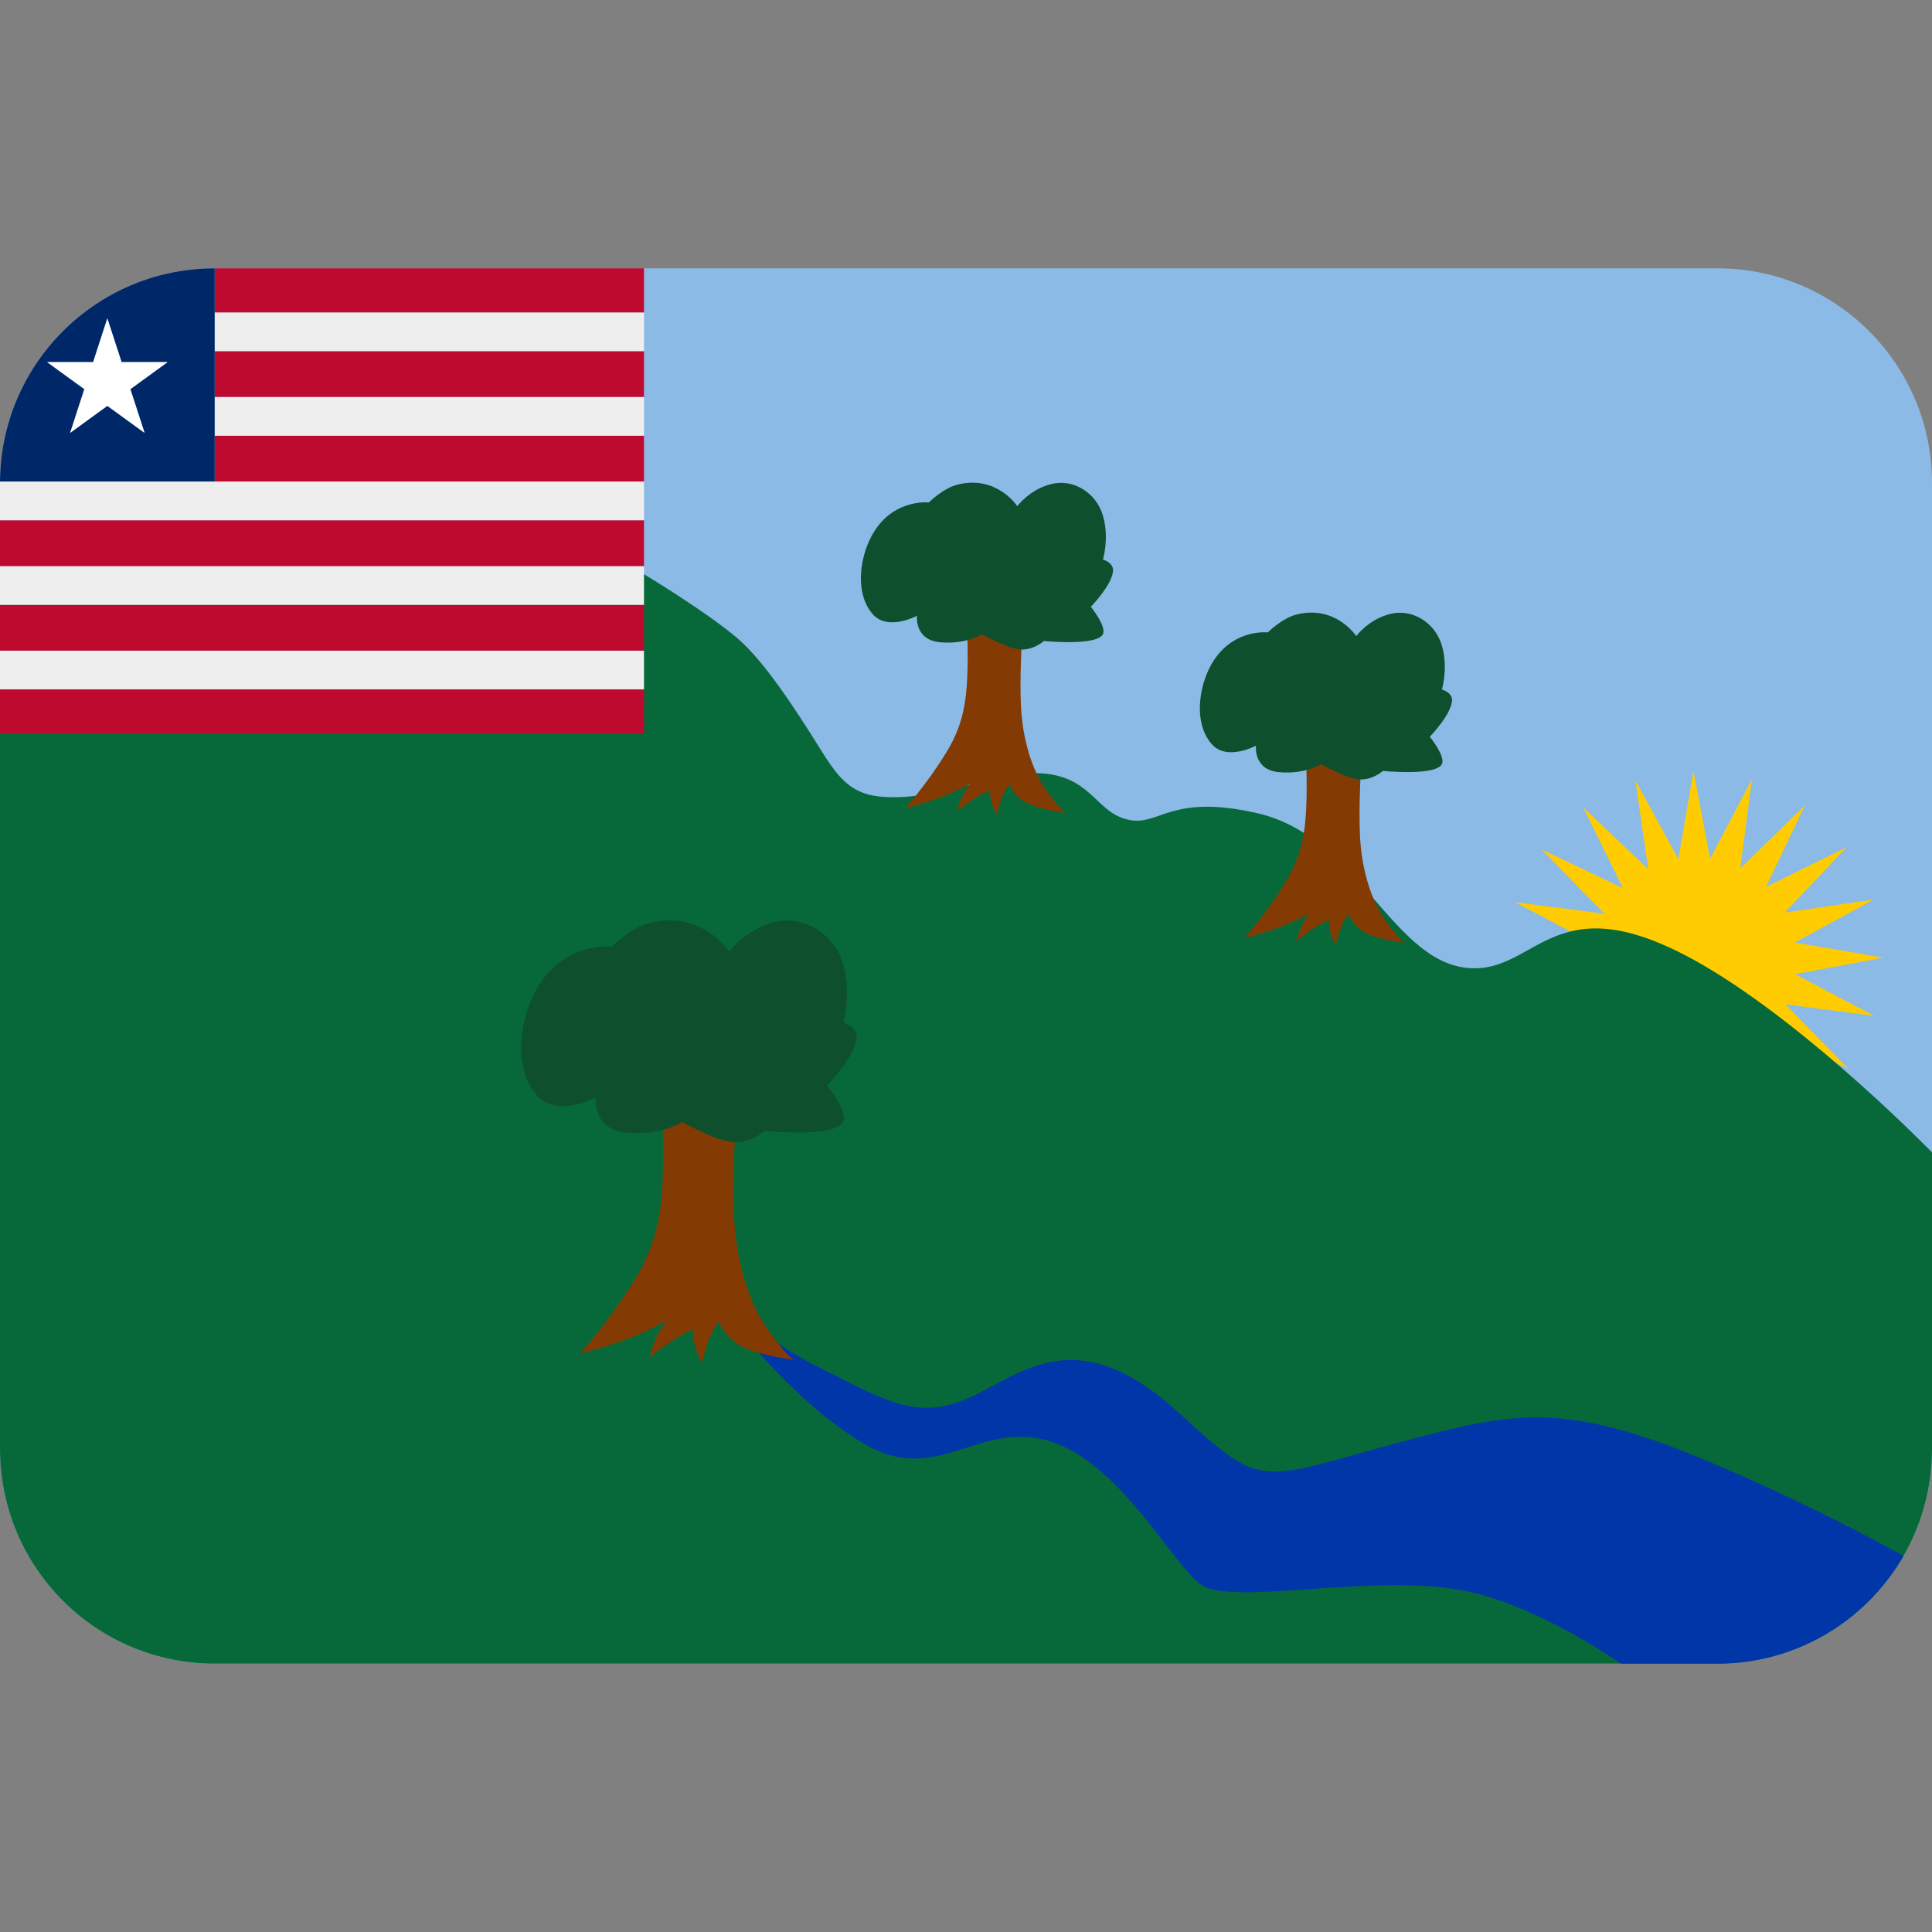 <svg xmlns:dc="http://purl.org/dc/elements/1.1/" xmlns:cc="http://creativecommons.org/ns#" xmlns:rdf="http://www.w3.org/1999/02/22-rdf-syntax-ns#" xmlns:svg="http://www.w3.org/2000/svg" xmlns="http://www.w3.org/2000/svg" viewBox="0 0 45 45" style="enable-background:new 0 0 45 45;" xml:space="preserve" version="1.1" id="svg2"><rect x="0" y="0" width="45" height="45" fill="#808080" stroke="none"/><defs id="defs6"><clipPath id="clipPath16" clipPathUnits="userSpaceOnUse"><path id="path18" d="M 4,31 C 1.791,31 0,29.209 0,27 L 0,27 0,9 C 0,6.791 1.791,5 4,5 l 0,0 28,0 c 2.209,0 4,1.791 4,4 l 0,0 0,18 c 0,2.209 -1.791,4 -4,4 l 0,0 -28,0 z"/></clipPath></defs><g transform="matrix(1.25,0,0,-1.25,0,45)" id="g10"><g id="g12"><g xmlns="http://www.w3.org/2000/svg" clip-path="url(#clipPath16)" id="g14"><g id="g20"><path id="path21" style="fill:#8cbae6;fill-opacity:1;fill-rule:nonzero;stroke:none" d="M 0,5 H 36 V 31 H 0 Z"/></g><g id="g22"><path id="path23" style="fill:#fecc00;fill-opacity:1;fill-rule:nonzero;stroke:none" d="m 28.23,19.19 1.666,-0.217 -1.174,1.201 1.519,-0.723 -0.743,1.507 1.215,-1.154 -0.241,1.658 0.802,-1.473 0.281,1.65 0.31,-1.641 0.779,1.48 -0.217,-1.66 1.201,1.171 -0.721,-1.516 1.503,0.74 -1.154,-1.218 1.659,0.244 -1.471,-0.802 1.65,-0.281 -1.646,-0.308 1.479,-0.778 -1.661,0.216 1.175,-1.2 -0.235,0.111 -4.944,2.446 z"/></g><g id="g24"><path id="path25" style="fill:#07693a;fill-opacity:1;fill-rule:nonzero;stroke:none" d="m 12,25.3 c 0,0 1.113,-0.666 1.722,-1.177 0.516,-0.432 1.108,-1.352 1.549,-2.058 0.324,-0.518 0.553,-0.847 1.111,-0.906 1.094,-0.115 2.176,0.523 3.106,0.424 0.882,-0.095 0.953,-0.759 1.576,-0.865 0.553,-0.094 0.771,0.494 2.366,0.129 1.93,-0.442 2.535,-2.89 4.046,-2.89 1.212,0 1.555,1.643 4.287,0.043 C 33.771,16.823 36,14.527 36,14.527 V 5.001 H 0 v 20.299 z"/></g><g id="g26"><path id="path27" style="fill:#0036a7;fill-opacity:1;fill-rule:nonzero;stroke:none" d="m 13.739,11.273 c 0,0 1.114,-1.451 2.384,-2.188 1.271,-0.738 2.032,0.337 3.239,0.11 1.508,-0.284 2.565,-2.565 3.114,-2.776 0.775,-0.299 3.286,0.282 4.903,-0.08 1.367,-0.304 2.823,-1.338 2.823,-1.338 h 6.348 v 1.378 c 0,0 -1.862,1.18 -4.638,2.357 -2.777,1.177 -3.7,0.959 -5.793,0.399 -1.296,-0.346 -1.986,-0.602 -2.526,-0.547 -0.487,0.051 -0.841,0.371 -1.658,1.113 -1.747,1.588 -2.75,0.828 -3.671,0.352 -1.141,-0.588 -1.666,-0.2 -3.154,0.547 -0.387,0.194 -1.228,0.777 -1.228,0.777 z"/></g><g id="g28"><path id="path29" style="fill:#843a03;fill-opacity:1;fill-rule:nonzero;stroke:none" d="m 14.792,10.663 c 0,0 -0.616,0.074 -0.953,0.239 -0.337,0.164 -0.439,0.468 -0.439,0.468 0,0 -0.047,-0.008 -0.17,-0.286 -0.124,-0.278 -0.14,-0.483 -0.14,-0.483 0,0 -0.086,0.13 -0.137,0.307 -0.051,0.176 -0.047,0.325 -0.047,0.325 0,0 -0.222,-0.107 -0.427,-0.247 -0.207,-0.139 -0.389,-0.28 -0.389,-0.28 0,0 0.073,0.226 0.145,0.382 0.073,0.157 0.186,0.304 0.186,0.304 0,0 -0.354,-0.208 -0.78,-0.361 -0.425,-0.152 -0.835,-0.255 -0.835,-0.255 0,0 0.51,0.559 1,1.347 0.261,0.421 0.437,0.84 0.51,1.471 0.063,0.551 0.038,1.353 0.038,1.353 l 0.361,0.167 0.974,-0.4 c 0,0 -0.052,-1.022 0.007,-1.642 0.059,-0.619 0.243,-1.313 0.592,-1.819 0.349,-0.506 0.504,-0.59 0.504,-0.59"/></g><g id="g30"><path id="path31" style="fill:#0e4f2e;fill-opacity:1;fill-rule:nonzero;stroke:none" d="m 11.102,15.551 c 0,0 -0.073,-0.601 0.577,-0.656 0.651,-0.057 1.036,0.199 1.036,0.199 0,0 0.594,-0.338 0.926,-0.376 0.333,-0.038 0.609,0.209 0.609,0.209 0,0 1.321,-0.133 1.462,0.17 0.091,0.197 -0.3,0.677 -0.3,0.677 0,0 0.517,0.532 0.55,0.885 0.019,0.211 -0.25,0.286 -0.25,0.286 0,0 0.164,0.549 -0.006,1.105 -0.171,0.556 -0.729,0.903 -1.274,0.768 -0.544,-0.136 -0.844,-0.55 -0.844,-0.55 0,0 -0.504,0.773 -1.472,0.538 -0.364,-0.088 -0.721,-0.446 -0.721,-0.446 0,0 -0.997,0.117 -1.483,-0.961 -0.213,-0.473 -0.349,-1.287 0.086,-1.801 0.374,-0.441 1.104,-0.047 1.104,-0.047"/></g><g id="g32"><path id="path33" style="fill:#843a03;fill-opacity:1;fill-rule:nonzero;stroke:none" d="m 26.178,18.431 c 0,0 -0.463,0.056 -0.717,0.18 -0.254,0.124 -0.33,0.352 -0.33,0.352 0,0 -0.035,-0.006 -0.128,-0.215 -0.093,-0.21 -0.104,-0.363 -0.104,-0.363 0,0 -0.066,0.098 -0.104,0.23 -0.038,0.133 -0.035,0.245 -0.035,0.245 0,0 -0.167,-0.081 -0.321,-0.186 -0.156,-0.104 -0.292,-0.211 -0.292,-0.211 0,0 0.054,0.17 0.109,0.288 0.054,0.117 0.14,0.228 0.14,0.228 0,0 -0.267,-0.156 -0.587,-0.271 -0.319,-0.115 -0.628,-0.192 -0.628,-0.192 0,0 0.384,0.42 0.752,1.013 0.196,0.316 0.329,0.631 0.383,1.105 0.048,0.415 0.028,1.018 0.028,1.018 l 0.272,0.125 0.733,-0.301 c 0,0 -0.039,-0.768 0.005,-1.233 0.044,-0.466 0.182,-0.988 0.445,-1.369 0.262,-0.38 0.379,-0.443 0.379,-0.443"/></g><g id="g34"><path id="path35" style="fill:#0e4f2e;fill-opacity:1;fill-rule:nonzero;stroke:none" d="m 23.403,22.105 c 0,0 -0.055,-0.452 0.435,-0.494 0.488,-0.042 0.778,0.151 0.778,0.151 0,0 0.446,-0.255 0.696,-0.283 0.249,-0.029 0.457,0.156 0.457,0.156 0,0 0.993,-0.099 1.099,0.129 0.069,0.148 -0.226,0.508 -0.226,0.508 0,0 0.39,0.4 0.414,0.666 0.015,0.159 -0.188,0.214 -0.188,0.214 0,0 0.124,0.413 -0.004,0.831 -0.128,0.418 -0.549,0.679 -0.957,0.578 -0.409,-0.102 -0.635,-0.414 -0.635,-0.414 0,0 -0.379,0.582 -1.107,0.404 -0.273,-0.066 -0.541,-0.335 -0.541,-0.335 0,0 -0.75,0.088 -1.116,-0.723 -0.16,-0.354 -0.262,-0.967 0.066,-1.353 0.28,-0.331 0.829,-0.035 0.829,-0.035"/></g><g id="g36"><path id="path37" style="fill:#843a03;fill-opacity:1;fill-rule:nonzero;stroke:none" d="m 19.86,20.852 c 0,0 -0.463,0.056 -0.716,0.18 -0.254,0.124 -0.33,0.352 -0.33,0.352 0,0 -0.035,-0.006 -0.129,-0.215 -0.093,-0.21 -0.104,-0.363 -0.104,-0.363 0,0 -0.065,0.097 -0.103,0.23 -0.038,0.133 -0.035,0.245 -0.035,0.245 0,0 -0.167,-0.081 -0.322,-0.186 -0.155,-0.104 -0.292,-0.211 -0.292,-0.211 0,0 0.055,0.17 0.11,0.288 0.054,0.117 0.139,0.228 0.139,0.228 0,0 -0.266,-0.156 -0.586,-0.271 -0.32,-0.115 -0.628,-0.192 -0.628,-0.192 0,0 0.383,0.42 0.751,1.013 0.197,0.316 0.329,0.631 0.384,1.105 0.048,0.415 0.028,1.018 0.028,1.018 l 0.272,0.125 0.733,-0.301 c 0,0 -0.04,-0.768 0.005,-1.234 0.044,-0.465 0.182,-0.987 0.444,-1.368 0.263,-0.38 0.379,-0.443 0.379,-0.443"/></g><g id="g38"><path id="path39" style="fill:#0e4f2e;fill-opacity:1;fill-rule:nonzero;stroke:none" d="m 17.087,24.526 c 0,0 -0.055,-0.452 0.434,-0.494 0.488,-0.042 0.778,0.15 0.778,0.15 0,0 0.447,-0.254 0.696,-0.282 0.25,-0.029 0.458,0.156 0.458,0.156 0,0 0.993,-0.099 1.099,0.129 0.068,0.148 -0.226,0.508 -0.226,0.508 0,0 0.39,0.4 0.414,0.666 0.014,0.159 -0.188,0.214 -0.188,0.214 0,0 0.124,0.413 -0.004,0.831 -0.129,0.418 -0.549,0.679 -0.958,0.577 -0.408,-0.101 -0.634,-0.413 -0.634,-0.413 0,0 -0.379,0.582 -1.107,0.404 -0.273,-0.066 -0.542,-0.335 -0.542,-0.335 0,0 -0.749,0.088 -1.115,-0.723 -0.16,-0.354 -0.262,-0.967 0.065,-1.353 0.281,-0.331 0.83,-0.035 0.83,-0.035"/></g><g id="g38"><path id="path40" style="fill:#bf0a30;fill-opacity:1;fill-rule:nonzero;stroke:none" d="m 0,22.333 h 12 v 0.82 H 0 Z"/><path id="path41" style="fill:#eeeeee;fill-opacity:1;fill-rule:nonzero;stroke:none" d="m 0,23.154 h 12 v 0.723 H 0 Z"/><path id="path42" style="fill:#bf0a30;fill-opacity:1;fill-rule:nonzero;stroke:none" d="M 0,23.876 H 12 V 24.73 H 0 Z"/><path id="path43" style="fill:#eeeeee;fill-opacity:1;fill-rule:nonzero;stroke:none" d="m 0,24.729 h 12 v 0.723 H 0 Z"/><path id="path44" style="fill:#bf0a30;fill-opacity:1;fill-rule:nonzero;stroke:none" d="m 0,25.452 h 12 v 0.854 H 0 Z"/><path id="path45" style="fill:#eeeeee;fill-opacity:1;fill-rule:nonzero;stroke:none" d="m 0,27.028 v -0.028 -0.694 h 12 v 0.722 H 4 Z"/><path id="path46" style="fill:#bf0a30;fill-opacity:1;fill-rule:nonzero;stroke:none" d="m 4,27.028 h 8 v 0.854 H 4 Z"/><path id="path47" style="fill:#eeeeee;fill-opacity:1;fill-rule:nonzero;stroke:none" d="m 4,27.881 h 8 v 0.722 H 4 Z"/><path id="path48" style="fill:#bf0a30;fill-opacity:1;fill-rule:nonzero;stroke:none" d="m 4,28.604 h 8 v 0.854 H 4 Z"/><path id="path49" style="fill:#eeeeee;fill-opacity:1;fill-rule:nonzero;stroke:none" d="m 4,29.457 h 8 v 0.722 H 4 Z"/><path id="path50" style="fill:#bf0a30;fill-opacity:1;fill-rule:nonzero;stroke:none" d="m 4,30.179 h 8 V 31 H 4 Z"/><path id="path51" style="fill:#002868;fill-opacity:1;fill-rule:nonzero;stroke:none" d="m 2,28.438 -0.693,-0.503 0.265,0.814 -0.693,0.503 H 1.735 L 2,30.067 2.265,29.252 h 0.856 l -0.693,-0.503 0.265,-0.814 z m 2,-0.556 v 0.722 0.854 0.722 0.821 H 0 v -3.973 h 4 z"/><path id="path52" style="fill:#ffffff;fill-opacity:1;fill-rule:nonzero;stroke:none" d="m 3.121,29.252 h -0.856 l -0.265,0.814 -0.264,-0.814 h -0.856 l 0.692,-0.503 -0.264,-0.814 0.692,0.503 0.693,-0.503 -0.264,0.814 z"/></g></g></g></g></svg>